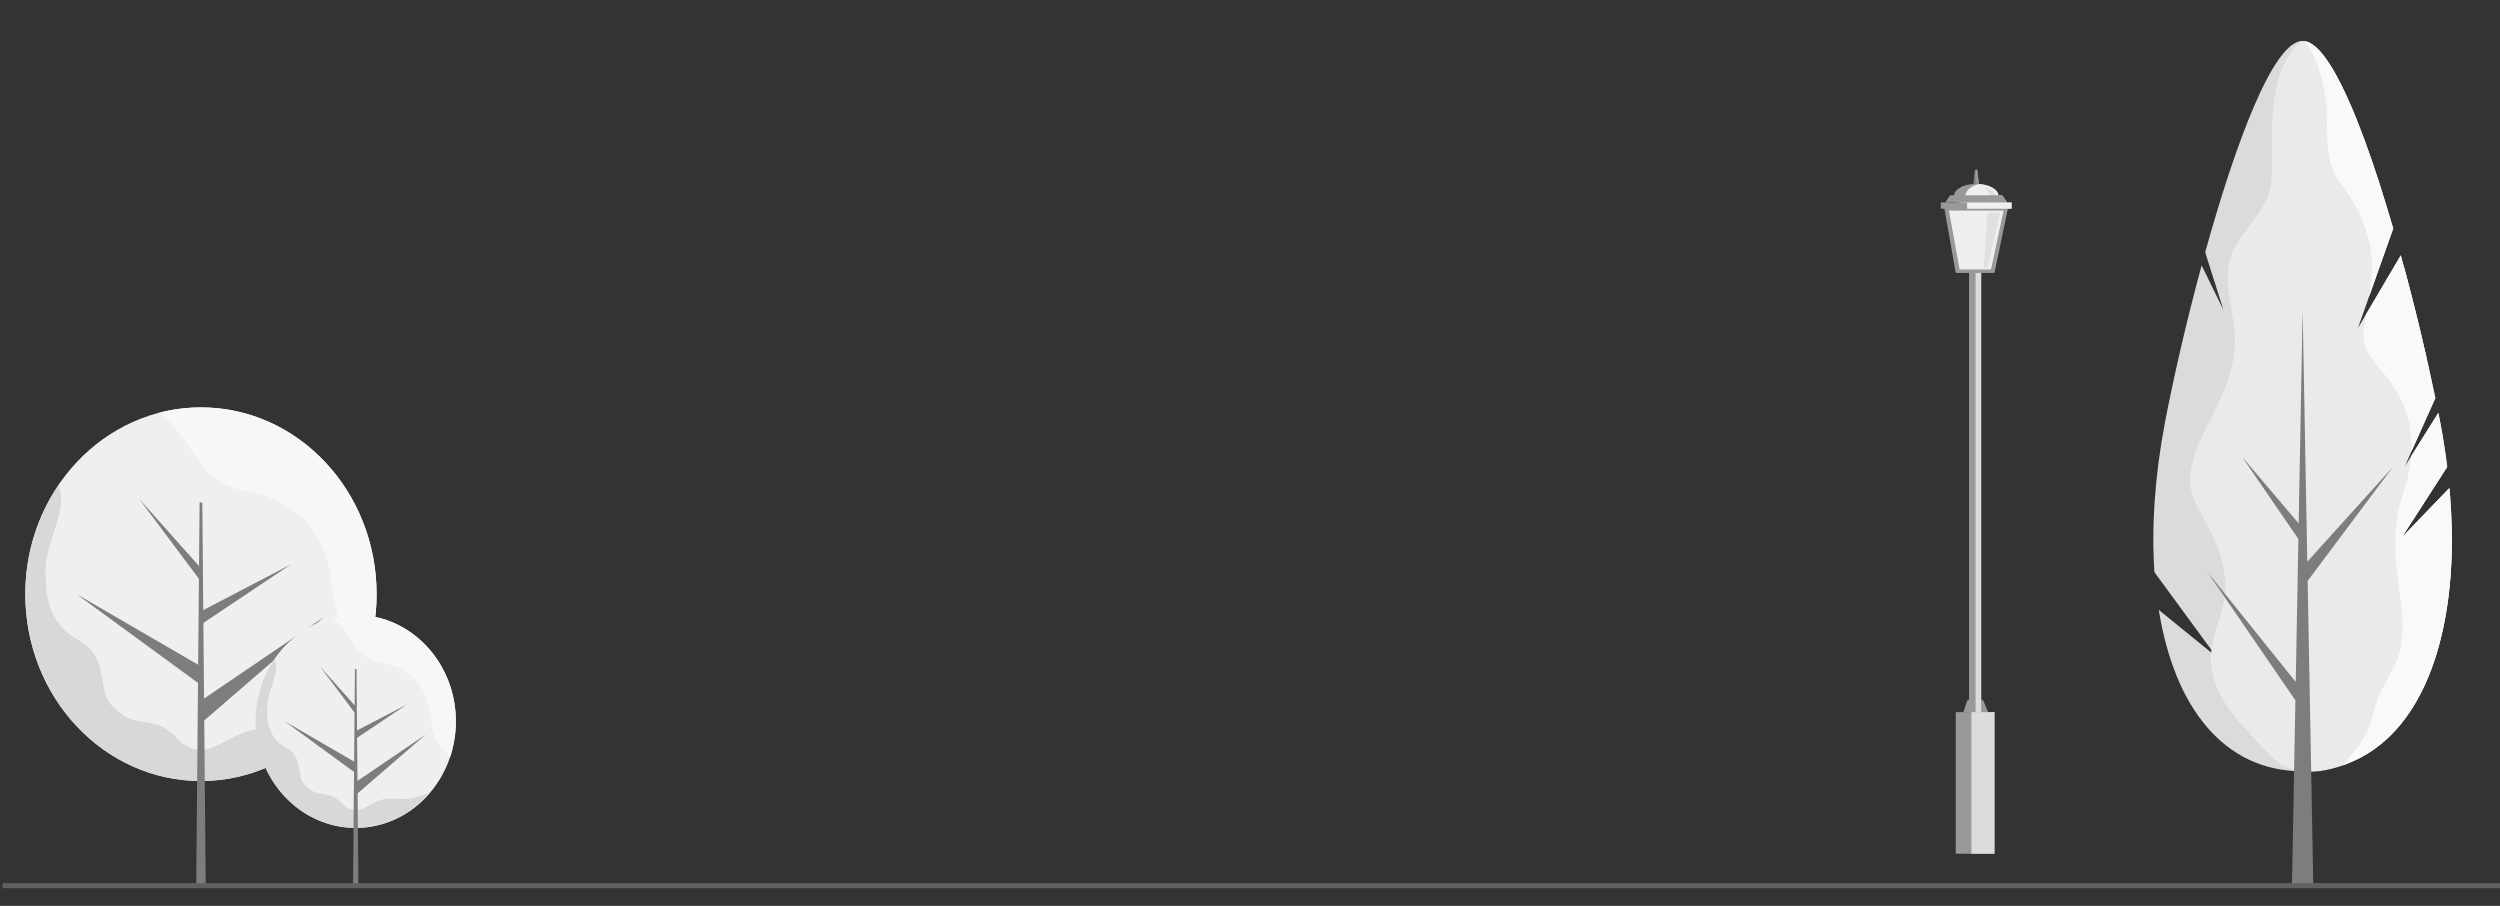 <svg width="988" height="358" viewBox="0 0 988 358" fill="none" xmlns="http://www.w3.org/2000/svg">
<rect x="0" y="0" width="988" height="358" fill="#333333" stroke="none"/>
<g id="Frame 8">
<g id="lamp post">
<path id="Vector" d="M779.754 74.209H782.247L782.225 74.014L781.473 67.376C781.461 67.273 781.411 67.178 781.333 67.109C781.256 67.04 781.156 67.002 781.052 67.002C781.025 66.999 780.998 66.999 780.971 67.002C780.833 67.017 780.704 67.076 780.602 67.169C780.48 67.28 780.404 67.433 780.388 67.597L779.754 74.209Z" fill="#7F7E7F"/>
<path id="Vector_2" d="M781.999 72.697H782.087L781.465 67.379C781.453 67.275 781.404 67.18 781.326 67.112C781.249 67.043 781.148 67.005 781.045 67.005C781.018 67.002 780.991 67.002 780.964 67.005L780.897 67.066C780.786 67.187 780.723 67.345 780.72 67.509L780.686 71.335C780.681 71.689 780.816 72.031 781.062 72.286C781.308 72.541 781.645 72.688 781.999 72.697Z" fill="#999999"/>
<path id="Vector_3" d="M785.705 281.437H775.927L777.358 277.112C777.42 276.925 777.54 276.761 777.7 276.646C777.86 276.53 778.053 276.468 778.25 276.468H782.831C783.073 276.468 783.31 276.54 783.512 276.675C783.714 276.81 783.871 277.001 783.964 277.225L785.705 281.437Z" fill="#999999"/>
<path id="Vector_4" d="M782.973 103.686H778.169V315.185H782.973V103.686Z" fill="#999999"/>
<path id="Vector_5" d="M782.958 103.686H780.74V315.185H782.958V103.686Z" fill="#DCDBDD"/>
<path id="Vector_6" d="M788.225 281.436H772.919V337.396H788.225V281.436Z" fill="#999999"/>
<path id="Vector_7" d="M788.221 281.436H779.099V337.396H788.221V281.436Z" fill="#DCDBDD"/>
<path id="Vector_8" d="M772.208 77.398C772.208 80.011 776.142 82.128 781.003 82.128C781.374 82.128 781.741 82.128 782.097 82.091C786.437 81.804 789.798 79.812 789.798 77.398C789.798 74.983 786.437 72.994 782.097 72.704C781.738 72.679 781.374 72.667 781.003 72.667C776.144 72.665 772.208 74.786 772.208 77.398Z" fill="#999999"/>
<path id="Vector_9" d="M772.913 107.862H788.216L793.613 81.964H768.345L772.913 107.862Z" fill="#999999"/>
<path id="Vector_10" d="M794.998 80.011H767V82.494H794.998V80.011Z" fill="#999999"/>
<path id="Vector_11" d="M776.701 77.176H776.765C776.918 75.167 779.069 73.458 782.093 72.708C786.295 72.988 789.58 74.864 789.784 77.176H791.21L793.209 80.013H794.999V82.504H777.397V80.013H774.806L776.701 77.176Z" fill="#EFEFEF"/>
<path id="Vector_12" d="M791.812 83.225H770.231L774.446 106.502H786.84L791.812 83.225Z" fill="#EFEFEF"/>
<path id="Vector_13" d="M789.212 77.683C789.212 77.683 787.567 74.103 784.321 74.213C784.321 74.213 786.389 76.045 786.197 77.683C786.006 79.32 789.212 77.683 789.212 77.683Z" fill="#E0E0E0"/>
<path id="Vector_14" d="M768.782 80.018H793.202L791.203 77.178H770.68L768.782 80.018Z" fill="#999999"/>
<path id="Vector_15" d="M790.384 84.04H785.437L783.996 105.778H785.437L790.384 84.04Z" fill="#E0E0E0"/>
</g>
<g id="long tree">
<path id="Vector_16" d="M947.727 233.244C937.258 241.785 922.193 226.91 932.771 218.282C938.24 213.817 942.749 208.465 946.979 202.887C940.132 203.143 932.412 195.321 936.151 186.693C941.942 173.328 950.813 161.569 954.728 147.406C955.341 144.947 956.876 142.818 959.016 141.461C956.443 130.164 953.437 117.958 950.124 105.7C944.303 120.01 940.095 135.281 932.764 148.762C926.247 160.748 907.978 150.067 914.495 138.081C924.905 118.881 928.959 96.155 940.396 77.601C940.729 77.086 941.099 76.596 941.503 76.135C931.115 43.182 919.429 16.175 909.979 16.175C898.338 16.175 883.317 57.118 871.492 99.696L878.684 122.459L870.085 104.865C863.971 127.437 858.817 150.03 855.621 166.818C851.567 188.078 850.225 208.172 851.42 226.118L875.942 259.562L853.157 241.044C859.293 279.429 878.816 304.823 910.031 304.823C949.662 304.823 970.46 263.983 968.92 207.483C962.344 216.573 956.245 226.258 947.727 233.244Z" fill="#DCDBDB"/>
<path id="Vector_17" d="M968.025 192.836L949.302 212.248L967.145 184.53C966.427 178.729 965.498 172.825 964.36 166.819C964.132 165.624 963.89 164.392 963.626 163.153L950.431 184.2L962.461 157.347C959.059 140.904 954.287 120.766 948.803 100.899L931.854 129.665L945.783 90.306C938.452 65.153 930.161 41.621 922.324 28.088C917.764 20.236 913.344 15.713 909.348 16.256L909.268 16.329C896.563 28 897.941 48.138 897.934 63.738C897.934 70.747 897.582 76.501 893.77 82.462C890.266 87.93 885.706 92.842 882.708 98.663C878.14 107.511 881.535 119.19 882.862 128.434C884.731 141.41 880.259 152.391 874.497 163.879C868.859 175.139 861.536 187.624 868.251 200.057C874.292 211.237 880.633 221.669 879.211 235.084C878.089 245.707 872.276 253.338 874.079 264.643C876.278 278.572 888.741 289.245 897.758 299.062C907.369 309.537 925.205 304.274 935.879 297.647C961.075 282.017 972.482 242.173 968.025 192.836Z" fill="#EAEAEA"/>
<path id="Vector_18" d="M919.407 42.097C920.207 52.023 918.161 63.225 924.539 71.721C930.404 79.565 934.414 86.801 936.533 96.485C937.999 103.347 937.398 110.282 936.298 117.158L945.828 90.298C938.497 65.145 930.206 41.613 922.369 28.08C918.469 21.365 914.672 17.084 911.16 16.351C915.962 23.814 918.66 32.691 919.407 42.097Z" fill="#F9F9FA"/>
<path id="Vector_19" d="M934.252 128.8C932.786 137.832 937.485 141.886 942.785 148.454C950.241 157.684 953.496 167.661 953.049 178.306L962.447 157.332C959.045 140.889 954.273 120.751 948.789 100.884L935.022 124.24C934.773 125.772 934.531 127.29 934.252 128.8Z" fill="#F9F9FA"/>
<path id="Vector_20" d="M968.026 192.835L949.302 212.248L967.146 184.529C966.427 178.728 965.499 172.824 964.36 166.818C964.133 165.623 963.891 164.391 963.627 163.152L952.917 180.219C952.526 184.726 951.598 189.171 950.153 193.458C945.703 206.874 945.967 216.698 947.844 230.648C949.017 239.35 950.439 248.243 948.525 256.944C946.81 264.81 941.29 270.448 939.112 277.794C937.448 283.438 936.077 289.245 932.58 294.112C930.456 297.056 928.149 299.864 925.675 302.521C929.233 301.262 932.649 299.63 935.865 297.653C961.076 282.016 972.483 242.173 968.026 192.835Z" fill="#F9F9FA"/>
<path id="Vector_21" d="M945.763 184.434L911.842 221.969L910.002 122.48L908.434 206.86L886.03 180.49L908.324 213.018L907.275 269.502L872.321 225.979L907.143 276.775L905.794 349.696H914.21L911.982 229.564L945.763 184.434Z" fill="#7D7D7D"/>
</g>
<g id="shrub">
<path id="Vector_22" d="M148.84 234.83C148.84 275.6 117.76 308.66 79.421 308.66C41.081 308.66 10.001 275.6 10.001 234.83C10.001 194.06 41.081 161 79.421 161C117.76 161 148.84 194.06 148.84 234.83Z" fill="#F0EFEF"/>
<path id="Vector_23" d="M78.351 181.88C86.801 194.29 96.991 193.43 103.701 195.61C113.921 198.94 121.271 204.61 126.491 214.07C133.601 226.94 128.591 241.63 139.161 252.98C141.16 255.122 143.039 257.372 144.791 259.72C147.485 251.699 148.853 243.292 148.841 234.83C148.841 194.06 117.761 161 79.421 161C73.736 161 68.075 161.74 62.581 163.2C69.571 167.86 73.581 174.87 78.351 181.88Z" fill="#F7F7F7"/>
<path id="Vector_24" d="M104.741 288.33C90.251 286.77 82.54 304.67 69.531 291.42C59.281 280.94 54.861 289.94 44.12 278.75C37.961 272.35 43.681 259.75 30.78 252.81C19.61 246.81 17.84 235.9 18 224.92C18.14 215.12 25 204.62 24.081 195.29C23.937 194.023 23.641 192.777 23.201 191.58C14.546 204.339 9.945 219.413 10.001 234.83C10.001 275.6 41.081 308.66 79.421 308.66C100.01 308.66 118.471 299.09 131.181 283.95C122.381 287.82 114.641 289.39 104.741 288.33Z" fill="#D8D8D8"/>
<path id="Vector_25" d="M81.3 350.29H77.54L78.88 198.57H79.951L81.3 350.29Z" fill="#7D7D7D"/>
<path id="Vector_26" d="M115 223.02L79.42 241.58V246.82L115 223.02Z" fill="#7D7D7D"/>
<path id="Vector_27" d="M127.88 243.98L79.42 276.9V285.84L127.88 243.98Z" fill="#7D7D7D"/>
<path id="Vector_28" d="M54.86 196.99L79.42 224.56V229.8L54.86 196.99Z" fill="#7D7D7D"/>
<path id="Vector_29" d="M30.3 234.83L79.42 263.35V270.75L30.3 234.83Z" fill="#7D7D7D"/>
</g>
<g id="shrub_2">
<path id="Vector_30" d="M180.159 285.094C180.159 308.339 162.439 327.188 140.579 327.188C118.72 327.188 101 308.339 101 285.094C101 261.849 118.72 243 140.579 243C162.439 243 180.159 261.849 180.159 285.094Z" fill="#F0EFEF"/>
<path id="Vector_31" d="M139.97 254.905C144.787 261.98 150.597 261.49 154.423 262.733C160.25 264.631 164.44 267.864 167.416 273.258C171.47 280.595 168.614 288.971 174.64 295.442C175.78 296.663 176.852 297.946 177.85 299.285C179.386 294.711 180.166 289.918 180.159 285.094C180.159 261.849 162.439 243 140.58 243C137.339 243 134.111 243.422 130.979 244.254C134.964 246.911 137.25 250.908 139.97 254.905Z" fill="#F7F7F7"/>
<path id="Vector_32" d="M155.016 315.596C146.754 314.707 142.359 324.912 134.941 317.358C129.097 311.383 126.577 316.514 120.454 310.134C116.942 306.485 120.203 299.301 112.848 295.345C106.479 291.924 105.47 285.703 105.561 279.443C105.641 273.856 109.552 267.869 109.028 262.55C108.946 261.827 108.777 261.117 108.526 260.435C103.592 267.709 100.969 276.303 101 285.093C101 308.338 118.72 327.187 140.58 327.187C152.319 327.187 162.844 321.731 170.09 313.099C165.073 315.305 160.66 316.2 155.016 315.596Z" fill="#D8D8D8"/>
<path id="Vector_33" d="M141.652 350.922H139.508L140.272 264.42H140.882L141.652 350.922Z" fill="#7D7D7D"/>
<path id="Vector_34" d="M160.865 278.36L140.579 288.942V291.93L160.865 278.36Z" fill="#7D7D7D"/>
<path id="Vector_35" d="M168.208 290.311L140.579 309.08V314.177L168.208 290.311Z" fill="#7D7D7D"/>
<path id="Vector_36" d="M126.577 263.52L140.58 279.238V282.226L126.577 263.52Z" fill="#7D7D7D"/>
<path id="Vector_37" d="M112.574 285.094L140.58 301.354V305.573L112.574 285.094Z" fill="#7D7D7D"/>
</g>
<path id="Vector 46" d="M988 350H1" stroke="#616161" stroke-width="2"/>
</g>
</svg>

